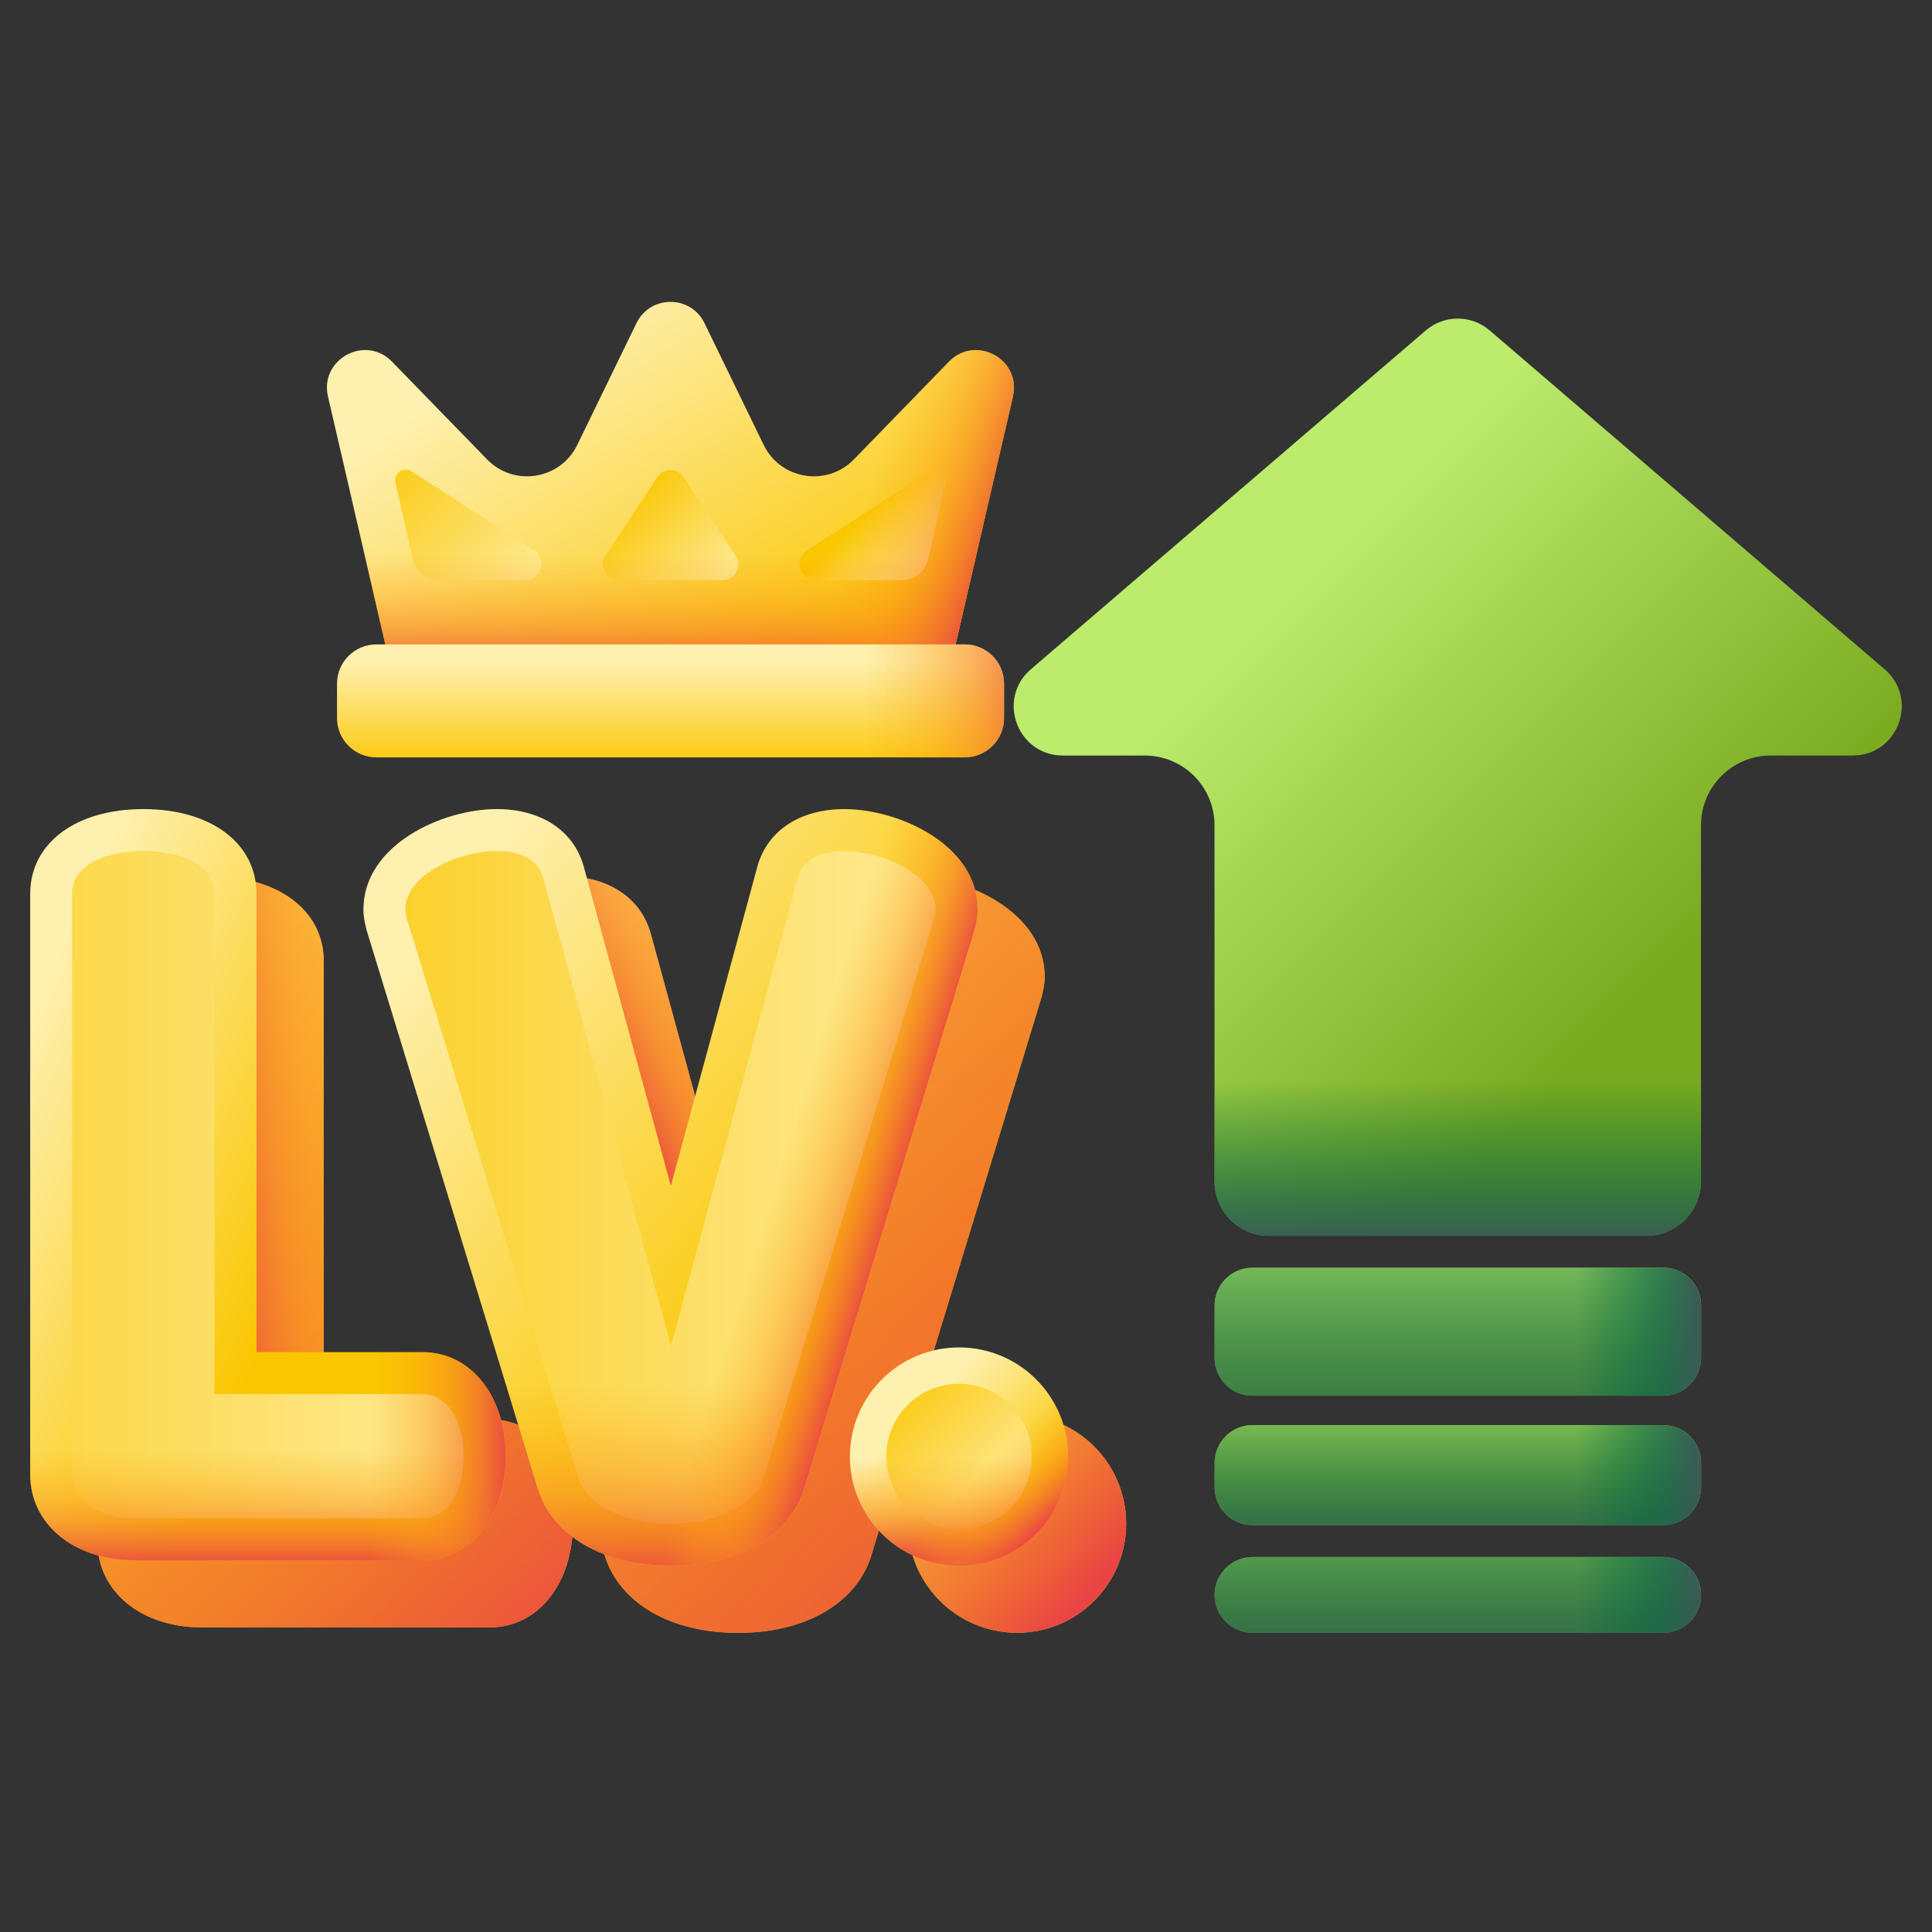 <svg width="64" height="64" viewBox="0 0 64 64" fill="none" xmlns="http://www.w3.org/2000/svg">
<rect x="0" y="0" width="64" height="64" fill="#333333" stroke="none"/>
<path d="M24.448 54.091C22.221 54.091 20.532 53.115 20.038 51.545L14.37 33.057L14.361 33.021C14.316 32.838 14.26 32.613 14.26 32.353C14.26 30.212 16.87 29.027 18.674 29.027C20.139 29.027 21.215 29.732 21.552 30.913L24.444 41.506L27.314 30.913C27.651 29.732 28.728 29.027 30.193 29.027C31.997 29.027 34.607 30.212 34.607 32.353C34.607 32.615 34.548 32.851 34.505 33.023L34.496 33.057L28.862 51.534C28.365 53.115 26.675 54.091 24.448 54.091Z" fill="url(#paint0_linear_21_12140)"/>
<path d="M24.448 54.091C22.221 54.091 20.532 53.115 20.038 51.545L14.37 33.057L14.361 33.021C14.316 32.838 14.26 32.613 14.26 32.353C14.26 30.212 16.87 29.027 18.674 29.027C20.139 29.027 21.215 29.732 21.552 30.913L24.444 41.506L27.314 30.913C27.651 29.732 28.728 29.027 30.193 29.027C31.997 29.027 34.607 30.212 34.607 32.353C34.607 32.615 34.548 32.851 34.505 33.023L34.496 33.057L28.862 51.534C28.365 53.115 26.675 54.091 24.448 54.091Z" fill="url(#paint1_linear_21_12140)"/>
<path d="M24.257 40.822L21.552 30.913C21.215 29.732 20.139 29.027 18.674 29.027C16.87 29.027 14.26 30.212 14.26 32.353C14.26 32.613 14.316 32.838 14.361 33.021L14.37 33.057L18.293 45.851H24.257V40.822Z" fill="url(#paint2_linear_21_12140)"/>
<path d="M6.673 53.91C4.676 53.91 3.227 52.715 3.227 51.068V31.839C3.227 30.157 4.733 29.027 6.975 29.027C9.218 29.027 10.724 30.157 10.724 31.839V47.017H16.227C17.821 47.017 18.978 48.466 18.978 50.463C18.978 52.46 17.821 53.91 16.227 53.91H6.673Z" fill="url(#paint3_linear_21_12140)"/>
<path d="M6.673 53.91C4.676 53.91 3.227 52.715 3.227 51.068V31.839C3.227 30.157 4.733 29.027 6.975 29.027C9.218 29.027 10.724 30.157 10.724 31.839V47.017H16.227C17.821 47.017 18.978 48.466 18.978 50.463C18.978 52.46 17.821 53.91 16.227 53.91H6.673Z" fill="url(#paint4_linear_21_12140)"/>
<path d="M10.724 45.805V31.839C10.724 30.157 9.218 29.027 6.975 29.027C4.733 29.027 3.227 30.157 3.227 31.839V45.805H10.724Z" fill="url(#paint5_linear_21_12140)"/>
<path d="M22.228 51.865C20.001 51.865 18.311 50.89 17.817 49.32L12.15 30.832L12.141 30.796C12.095 30.613 12.039 30.388 12.039 30.127C12.039 27.986 14.649 26.802 16.453 26.802C17.918 26.802 18.994 27.506 19.332 28.687L22.223 39.281L25.094 28.687C25.431 27.506 26.507 26.802 27.972 26.802C29.776 26.802 32.386 27.986 32.386 30.127C32.386 30.39 32.327 30.625 32.284 30.797L32.276 30.831L26.642 49.308C26.145 50.89 24.455 51.865 22.228 51.865Z" fill="url(#paint6_linear_21_12140)"/>
<path d="M13.488 30.459C13.458 30.339 13.428 30.218 13.428 30.127C13.428 29.008 15.151 28.192 16.451 28.192C17.207 28.192 17.812 28.434 17.993 29.069L22.226 44.579L26.429 29.069C26.61 28.434 27.215 28.192 27.971 28.192C29.271 28.192 30.994 29.008 30.994 30.127C30.994 30.218 30.964 30.339 30.934 30.459L25.31 48.903C24.977 49.961 23.617 50.475 22.226 50.475C20.835 50.475 19.475 49.961 19.142 48.903L13.488 30.459Z" fill="url(#paint7_linear_21_12140)"/>
<path d="M15.275 41.03L17.817 49.319C18.31 50.89 20 51.865 22.227 51.865C24.454 51.865 26.144 50.889 26.641 49.308L29.165 41.03H15.275Z" fill="url(#paint8_linear_21_12140)"/>
<path d="M22.227 51.865C24.454 51.865 26.143 50.89 26.64 49.308L32.274 30.831L32.283 30.797C32.326 30.625 32.385 30.39 32.385 30.127C32.385 27.986 29.775 26.802 27.971 26.802C26.506 26.802 25.43 27.506 25.092 28.687L22.222 39.281L18.457 50.441C19.253 51.34 20.594 51.865 22.227 51.865Z" fill="url(#paint9_linear_21_12140)"/>
<path d="M4.446 51.684C2.449 51.684 1 50.489 1 48.842V29.613C1 27.932 2.506 26.802 4.749 26.802C6.991 26.802 8.497 27.932 8.497 29.613V44.791H14C15.594 44.791 16.751 46.241 16.751 48.238C16.751 50.235 15.594 51.684 14 51.684H4.446Z" fill="url(#paint10_linear_21_12140)"/>
<path d="M4.445 50.294C3.417 50.294 2.389 49.81 2.389 48.842V29.613C2.389 28.615 3.568 28.192 4.747 28.192C5.926 28.192 7.105 28.615 7.105 29.613V46.181H13.999C14.906 46.181 15.359 47.209 15.359 48.237C15.359 49.266 14.906 50.294 13.999 50.294H4.445Z" fill="url(#paint11_linear_21_12140)"/>
<path d="M1 41.077V48.842C1 50.489 2.449 51.684 4.446 51.684H14C15.594 51.684 16.751 50.234 16.751 48.237C16.751 46.24 15.594 44.791 14 44.791H8.497V41.077H1Z" fill="url(#paint12_linear_21_12140)"/>
<path d="M13.999 44.792H8.496V51.685H13.999C15.593 51.685 16.75 50.236 16.75 48.239C16.75 46.242 15.593 44.792 13.999 44.792Z" fill="url(#paint13_linear_21_12140)"/>
<path d="M33.691 54.088C35.687 54.088 37.306 52.47 37.306 50.474C37.306 48.477 35.687 46.859 33.691 46.859C31.695 46.859 30.076 48.477 30.076 50.474C30.076 52.47 31.695 54.088 33.691 54.088Z" fill="url(#paint14_linear_21_12140)"/>
<path d="M33.691 54.088C35.687 54.088 37.306 52.47 37.306 50.474C37.306 48.477 35.687 46.859 33.691 46.859C31.695 46.859 30.076 48.477 30.076 50.474C30.076 52.47 31.695 54.088 33.691 54.088Z" fill="url(#paint15_linear_21_12140)"/>
<path d="M31.769 51.865C33.765 51.865 35.384 50.246 35.384 48.25C35.384 46.254 33.765 44.635 31.769 44.635C29.773 44.635 28.154 46.254 28.154 48.25C28.154 50.246 29.773 51.865 31.769 51.865Z" fill="url(#paint16_linear_21_12140)"/>
<path d="M31.769 50.659C33.1 50.659 34.179 49.58 34.179 48.249C34.179 46.918 33.1 45.839 31.769 45.839C30.438 45.839 29.359 46.918 29.359 48.249C29.359 49.58 30.438 50.659 31.769 50.659Z" fill="url(#paint17_linear_21_12140)"/>
<path d="M28.154 48.25C28.154 50.247 29.773 51.865 31.769 51.865C33.766 51.865 35.384 50.246 35.384 48.25C35.384 47.818 35.308 47.403 35.168 47.019H28.37C28.23 47.403 28.154 47.818 28.154 48.25Z" fill="url(#paint18_linear_21_12140)"/>
<path d="M29.214 50.806C30.626 52.218 32.915 52.218 34.326 50.806C35.738 49.395 35.738 47.106 34.326 45.694C34.021 45.389 33.674 45.149 33.304 44.976L28.496 49.783C28.669 50.154 28.909 50.501 29.214 50.806Z" fill="url(#paint19_linear_21_12140)"/>
<path d="M25.298 14.738L23.338 10.706C22.881 9.765 21.54 9.765 21.083 10.706L19.123 14.738C18.563 15.89 17.029 16.137 16.136 15.219L12.985 11.98C12.101 11.071 10.579 11.901 10.865 13.137L13.046 22.567H31.375L33.555 13.137C33.841 11.9 32.32 11.071 31.435 11.98L28.285 15.219C27.392 16.137 25.858 15.89 25.298 14.738Z" fill="url(#paint20_linear_21_12140)"/>
<path d="M13.101 15.989L13.672 18.53C13.763 18.933 14.122 19.22 14.536 19.22H17.396C17.929 19.22 18.134 18.526 17.686 18.236L13.637 15.615C13.372 15.443 13.031 15.68 13.101 15.989Z" fill="url(#paint21_linear_21_12140)"/>
<path d="M31.317 15.989L30.746 18.53C30.655 18.933 30.297 19.22 29.883 19.22H27.023C26.489 19.22 26.284 18.526 26.732 18.236L30.781 15.615C31.046 15.443 31.387 15.68 31.317 15.989Z" fill="url(#paint22_linear_21_12140)"/>
<path d="M21.774 15.805L20.056 18.408C19.827 18.756 20.076 19.219 20.492 19.219H23.929C24.346 19.219 24.595 18.756 24.366 18.408L22.647 15.805C22.441 15.492 21.981 15.492 21.774 15.805Z" fill="url(#paint23_linear_21_12140)"/>
<path d="M28.6 14.894L28.284 15.219C27.434 16.093 26.004 15.909 25.386 14.894H19.035C18.417 15.909 16.987 16.093 16.136 15.219L15.82 14.894H11.271L13.046 22.567H31.374L33.149 14.894H28.6Z" fill="url(#paint24_linear_21_12140)"/>
<path d="M31.435 11.98L28.284 15.219C27.391 16.137 25.858 15.89 25.298 14.738L23.338 10.706C23.07 10.154 22.498 9.928 21.979 10.024V22.567H31.374L33.555 13.137C33.841 11.9 32.32 11.071 31.435 11.98Z" fill="url(#paint25_linear_21_12140)"/>
<path d="M31.959 25.089H12.467C11.747 25.089 11.164 24.506 11.164 23.787V22.649C11.164 21.93 11.747 21.347 12.467 21.347H31.959C32.678 21.347 33.261 21.93 33.261 22.649V23.787C33.261 24.506 32.678 25.089 31.959 25.089Z" fill="url(#paint26_linear_21_12140)"/>
<path d="M31.957 21.347H22.535V25.089H31.957C32.676 25.089 33.259 24.506 33.259 23.787V22.649C33.259 21.93 32.676 21.347 31.957 21.347Z" fill="url(#paint27_linear_21_12140)"/>
<path d="M62.429 22.169L49.348 10.946C48.739 10.423 47.84 10.423 47.231 10.946L34.15 22.169C33.005 23.151 33.7 25.028 35.209 25.028H37.922C39.198 25.028 40.232 26.062 40.232 27.338V39.131C40.232 40.128 41.04 40.937 42.037 40.937H54.542C55.539 40.937 56.348 40.128 56.348 39.131V27.338C56.348 26.062 57.382 25.028 58.657 25.028H61.37C62.88 25.028 63.574 23.151 62.429 22.169Z" fill="url(#paint28_linear_21_12140)"/>
<path d="M40.232 29.188V39.13C40.232 40.128 41.041 40.936 42.038 40.936H54.542C55.54 40.936 56.348 40.128 56.348 39.13V29.188H40.232Z" fill="url(#paint29_linear_21_12140)"/>
<path d="M40.234 52.834C40.234 53.527 40.796 54.089 41.49 54.089H55.095C55.788 54.089 56.35 53.527 56.35 52.834C56.35 52.141 55.788 51.579 55.095 51.579H41.49C40.796 51.579 40.234 52.141 40.234 52.834Z" fill="url(#paint30_linear_21_12140)"/>
<path d="M40.234 52.834C40.234 53.527 40.796 54.089 41.49 54.089H55.095C55.788 54.089 56.35 53.527 56.35 52.834C56.35 52.141 55.788 51.579 55.095 51.579H41.49C40.796 51.579 40.234 52.141 40.234 52.834Z" fill="url(#paint31_linear_21_12140)"/>
<path d="M40.234 48.461V49.267C40.234 49.961 40.796 50.523 41.49 50.523H55.095C55.788 50.523 56.35 49.961 56.35 49.267V48.461C56.35 47.768 55.788 47.206 55.095 47.206H41.49C40.796 47.206 40.234 47.768 40.234 48.461Z" fill="url(#paint32_linear_21_12140)"/>
<path d="M40.234 48.461V49.267C40.234 49.961 40.796 50.523 41.49 50.523H55.095C55.788 50.523 56.35 49.961 56.35 49.267V48.461C56.35 47.768 55.788 47.206 55.095 47.206H41.49C40.796 47.206 40.234 47.768 40.234 48.461Z" fill="url(#paint33_linear_21_12140)"/>
<path d="M40.234 43.248V44.981C40.234 45.674 40.796 46.236 41.49 46.236H55.095C55.788 46.236 56.35 45.674 56.35 44.981V43.248C56.35 42.555 55.788 41.993 55.095 41.993H41.49C40.796 41.993 40.234 42.555 40.234 43.248Z" fill="url(#paint34_linear_21_12140)"/>
<path d="M40.234 43.248V44.981C40.234 45.674 40.796 46.236 41.49 46.236H55.095C55.788 46.236 56.35 45.674 56.35 44.981V43.248C56.35 42.555 55.788 41.993 55.095 41.993H41.49C40.796 41.993 40.234 42.555 40.234 43.248Z" fill="url(#paint35_linear_21_12140)"/>
<path d="M56.347 52.834C56.347 53.526 55.784 54.09 55.092 54.09H47.219V51.579H55.092C55.438 51.579 55.752 51.719 55.979 51.946C56.207 52.174 56.347 52.488 56.347 52.834Z" fill="url(#paint36_linear_21_12140)"/>
<path d="M56.347 48.462V49.267C56.347 49.961 55.784 50.523 55.092 50.523H47.219V47.207H55.092C55.784 47.207 56.347 47.769 56.347 48.462Z" fill="url(#paint37_linear_21_12140)"/>
<path d="M56.347 43.25V44.982C56.347 45.676 55.784 46.237 55.092 46.237H47.219V41.994H55.092C55.784 41.994 56.347 42.556 56.347 43.25Z" fill="url(#paint38_linear_21_12140)"/>
<defs>
<linearGradient id="paint0_linear_21_12140" x1="16.229" y1="33.291" x2="30.132" y2="43.765" gradientUnits="userSpaceOnUse">
<stop stop-color="#FEF0AE"/>
<stop offset="1" stop-color="#FAC600"/>
</linearGradient>
<linearGradient id="paint1_linear_21_12140" x1="-7.747" y1="1.516" x2="38.342" y2="54.278" gradientUnits="userSpaceOnUse">
<stop stop-color="#FEA613" stop-opacity="0"/>
<stop offset="0.203" stop-color="#FDA215" stop-opacity="0.203"/>
<stop offset="0.405" stop-color="#FB961B" stop-opacity="0.405"/>
<stop offset="0.607" stop-color="#F68225" stop-opacity="0.607"/>
<stop offset="0.807" stop-color="#F06633" stop-opacity="0.807"/>
<stop offset="1" stop-color="#E94444"/>
</linearGradient>
<linearGradient id="paint2_linear_21_12140" x1="25.203" y1="35.481" x2="21.032" y2="37.381" gradientUnits="userSpaceOnUse">
<stop stop-color="#FEA613" stop-opacity="0"/>
<stop offset="0.203" stop-color="#FDA215" stop-opacity="0.203"/>
<stop offset="0.405" stop-color="#FB961B" stop-opacity="0.405"/>
<stop offset="0.607" stop-color="#F68225" stop-opacity="0.607"/>
<stop offset="0.807" stop-color="#F06633" stop-opacity="0.807"/>
<stop offset="1" stop-color="#E94444"/>
</linearGradient>
<linearGradient id="paint3_linear_21_12140" x1="-6.334" y1="22.055" x2="14.59" y2="52.572" gradientUnits="userSpaceOnUse">
<stop stop-color="#FEF0AE"/>
<stop offset="1" stop-color="#FAC600"/>
</linearGradient>
<linearGradient id="paint4_linear_21_12140" x1="-12.563" y1="21.229" x2="20.179" y2="55.152" gradientUnits="userSpaceOnUse">
<stop stop-color="#FEA613" stop-opacity="0"/>
<stop offset="0.203" stop-color="#FDA215" stop-opacity="0.203"/>
<stop offset="0.405" stop-color="#FB961B" stop-opacity="0.405"/>
<stop offset="0.607" stop-color="#F68225" stop-opacity="0.607"/>
<stop offset="0.807" stop-color="#F06633" stop-opacity="0.807"/>
<stop offset="1" stop-color="#E94444"/>
</linearGradient>
<linearGradient id="paint5_linear_21_12140" x1="12.357" y1="37.105" x2="6.934" y2="37.568" gradientUnits="userSpaceOnUse">
<stop stop-color="#FEA613" stop-opacity="0"/>
<stop offset="0.203" stop-color="#FDA215" stop-opacity="0.203"/>
<stop offset="0.405" stop-color="#FB961B" stop-opacity="0.405"/>
<stop offset="0.607" stop-color="#F68225" stop-opacity="0.607"/>
<stop offset="0.807" stop-color="#F06633" stop-opacity="0.807"/>
<stop offset="1" stop-color="#E94444"/>
</linearGradient>
<linearGradient id="paint6_linear_21_12140" x1="14.008" y1="31.066" x2="27.912" y2="41.54" gradientUnits="userSpaceOnUse">
<stop stop-color="#FEF0AE"/>
<stop offset="1" stop-color="#FAC600"/>
</linearGradient>
<linearGradient id="paint7_linear_21_12140" x1="35.01" y1="39.334" x2="5.611" y2="39.334" gradientUnits="userSpaceOnUse">
<stop stop-color="#FEF0AE"/>
<stop offset="1" stop-color="#FAC600"/>
</linearGradient>
<linearGradient id="paint8_linear_21_12140" x1="22.22" y1="45.896" x2="22.22" y2="52.349" gradientUnits="userSpaceOnUse">
<stop stop-color="#FEA613" stop-opacity="0"/>
<stop offset="0.203" stop-color="#FDA215" stop-opacity="0.203"/>
<stop offset="0.405" stop-color="#FB961B" stop-opacity="0.405"/>
<stop offset="0.607" stop-color="#F68225" stop-opacity="0.607"/>
<stop offset="0.807" stop-color="#F06633" stop-opacity="0.807"/>
<stop offset="1" stop-color="#E94444"/>
</linearGradient>
<linearGradient id="paint9_linear_21_12140" x1="25.575" y1="39.523" x2="29.467" y2="40.728" gradientUnits="userSpaceOnUse">
<stop stop-color="#FEA613" stop-opacity="0"/>
<stop offset="0.203" stop-color="#FDA215" stop-opacity="0.203"/>
<stop offset="0.405" stop-color="#FB961B" stop-opacity="0.405"/>
<stop offset="0.607" stop-color="#F68225" stop-opacity="0.607"/>
<stop offset="0.807" stop-color="#F06633" stop-opacity="0.807"/>
<stop offset="1" stop-color="#E94444"/>
</linearGradient>
<linearGradient id="paint10_linear_21_12140" x1="-0.478" y1="36.876" x2="10.088" y2="41.696" gradientUnits="userSpaceOnUse">
<stop stop-color="#FEF0AE"/>
<stop offset="1" stop-color="#FAC600"/>
</linearGradient>
<linearGradient id="paint11_linear_21_12140" x1="19.343" y1="39.243" x2="-10.261" y2="39.243" gradientUnits="userSpaceOnUse">
<stop stop-color="#FEF0AE"/>
<stop offset="1" stop-color="#FAC600"/>
</linearGradient>
<linearGradient id="paint12_linear_21_12140" x1="8.876" y1="48.028" x2="8.876" y2="51.921" gradientUnits="userSpaceOnUse">
<stop stop-color="#FEA613" stop-opacity="0"/>
<stop offset="0.203" stop-color="#FDA215" stop-opacity="0.203"/>
<stop offset="0.405" stop-color="#FB961B" stop-opacity="0.405"/>
<stop offset="0.607" stop-color="#F68225" stop-opacity="0.607"/>
<stop offset="0.807" stop-color="#F06633" stop-opacity="0.807"/>
<stop offset="1" stop-color="#E94444"/>
</linearGradient>
<linearGradient id="paint13_linear_21_12140" x1="12.253" y1="48.239" x2="16.902" y2="48.239" gradientUnits="userSpaceOnUse">
<stop stop-color="#FEA613" stop-opacity="0"/>
<stop offset="0.203" stop-color="#FDA215" stop-opacity="0.203"/>
<stop offset="0.405" stop-color="#FB961B" stop-opacity="0.405"/>
<stop offset="0.607" stop-color="#F68225" stop-opacity="0.607"/>
<stop offset="0.807" stop-color="#F06633" stop-opacity="0.807"/>
<stop offset="1" stop-color="#E94444"/>
</linearGradient>
<linearGradient id="paint14_linear_21_12140" x1="28.167" y1="44.95" x2="35.883" y2="52.666" gradientUnits="userSpaceOnUse">
<stop stop-color="#FEF0AE"/>
<stop offset="1" stop-color="#FAC600"/>
</linearGradient>
<linearGradient id="paint15_linear_21_12140" x1="23.337" y1="41.076" x2="36.127" y2="52.685" gradientUnits="userSpaceOnUse">
<stop stop-color="#FEA613" stop-opacity="0"/>
<stop offset="0.203" stop-color="#FDA215" stop-opacity="0.203"/>
<stop offset="0.405" stop-color="#FB961B" stop-opacity="0.405"/>
<stop offset="0.607" stop-color="#F68225" stop-opacity="0.607"/>
<stop offset="0.807" stop-color="#F06633" stop-opacity="0.807"/>
<stop offset="1" stop-color="#E94444"/>
</linearGradient>
<linearGradient id="paint16_linear_21_12140" x1="30.344" y1="46.825" x2="33.736" y2="50.217" gradientUnits="userSpaceOnUse">
<stop stop-color="#FEF0AE"/>
<stop offset="1" stop-color="#FAC600"/>
</linearGradient>
<linearGradient id="paint17_linear_21_12140" x1="33.811" y1="50.291" x2="29.281" y2="45.761" gradientUnits="userSpaceOnUse">
<stop stop-color="#FEF0AE"/>
<stop offset="1" stop-color="#FAC600"/>
</linearGradient>
<linearGradient id="paint18_linear_21_12140" x1="31.769" y1="48.303" x2="31.769" y2="51.634" gradientUnits="userSpaceOnUse">
<stop stop-color="#FEA613" stop-opacity="0"/>
<stop offset="0.203" stop-color="#FDA215" stop-opacity="0.203"/>
<stop offset="0.405" stop-color="#FB961B" stop-opacity="0.405"/>
<stop offset="0.607" stop-color="#F68225" stop-opacity="0.607"/>
<stop offset="0.807" stop-color="#F06633" stop-opacity="0.807"/>
<stop offset="1" stop-color="#E94444"/>
</linearGradient>
<linearGradient id="paint19_linear_21_12140" x1="32.367" y1="48.847" x2="34.339" y2="50.819" gradientUnits="userSpaceOnUse">
<stop stop-color="#FEA613" stop-opacity="0"/>
<stop offset="0.203" stop-color="#FDA215" stop-opacity="0.203"/>
<stop offset="0.405" stop-color="#FB961B" stop-opacity="0.405"/>
<stop offset="0.607" stop-color="#F68225" stop-opacity="0.607"/>
<stop offset="0.807" stop-color="#F06633" stop-opacity="0.807"/>
<stop offset="1" stop-color="#E94444"/>
</linearGradient>
<linearGradient id="paint20_linear_21_12140" x1="18.881" y1="10.48" x2="26.76" y2="22.992" gradientUnits="userSpaceOnUse">
<stop stop-color="#FEF0AE"/>
<stop offset="1" stop-color="#FAC600"/>
</linearGradient>
<linearGradient id="paint21_linear_21_12140" x1="17.898" y1="20.689" x2="12.057" y2="14.848" gradientUnits="userSpaceOnUse">
<stop stop-color="#FEF0AE"/>
<stop offset="1" stop-color="#FAC600"/>
</linearGradient>
<linearGradient id="paint22_linear_21_12140" x1="30.547" y1="18.978" x2="28.619" y2="17.05" gradientUnits="userSpaceOnUse">
<stop stop-color="#FEF0AE"/>
<stop offset="1" stop-color="#FAC600"/>
</linearGradient>
<linearGradient id="paint23_linear_21_12140" x1="24.122" y1="20.165" x2="20.47" y2="16.513" gradientUnits="userSpaceOnUse">
<stop stop-color="#FEF0AE"/>
<stop offset="1" stop-color="#FAC600"/>
</linearGradient>
<linearGradient id="paint24_linear_21_12140" x1="22.21" y1="18.277" x2="22.21" y2="22.495" gradientUnits="userSpaceOnUse">
<stop stop-color="#FEA613" stop-opacity="0"/>
<stop offset="0.203" stop-color="#FDA215" stop-opacity="0.203"/>
<stop offset="0.405" stop-color="#FB961B" stop-opacity="0.405"/>
<stop offset="0.607" stop-color="#F68225" stop-opacity="0.607"/>
<stop offset="0.807" stop-color="#F06633" stop-opacity="0.807"/>
<stop offset="1" stop-color="#E94444"/>
</linearGradient>
<linearGradient id="paint25_linear_21_12140" x1="28.364" y1="17.448" x2="32.859" y2="18.931" gradientUnits="userSpaceOnUse">
<stop stop-color="#FEA613" stop-opacity="0"/>
<stop offset="0.203" stop-color="#FDA215" stop-opacity="0.203"/>
<stop offset="0.405" stop-color="#FB961B" stop-opacity="0.405"/>
<stop offset="0.607" stop-color="#F68225" stop-opacity="0.607"/>
<stop offset="0.807" stop-color="#F06633" stop-opacity="0.807"/>
<stop offset="1" stop-color="#E94444"/>
</linearGradient>
<linearGradient id="paint26_linear_21_12140" x1="22.213" y1="21.941" x2="22.213" y2="25.556" gradientUnits="userSpaceOnUse">
<stop stop-color="#FEF0AE"/>
<stop offset="1" stop-color="#FAC600"/>
</linearGradient>
<linearGradient id="paint27_linear_21_12140" x1="28.652" y1="23.218" x2="34.909" y2="23.218" gradientUnits="userSpaceOnUse">
<stop stop-color="#FEA613" stop-opacity="0"/>
<stop offset="0.203" stop-color="#FDA215" stop-opacity="0.203"/>
<stop offset="0.405" stop-color="#FB961B" stop-opacity="0.405"/>
<stop offset="0.607" stop-color="#F68225" stop-opacity="0.607"/>
<stop offset="0.807" stop-color="#F06633" stop-opacity="0.807"/>
<stop offset="1" stop-color="#E94444"/>
</linearGradient>
<linearGradient id="paint28_linear_21_12140" x1="41.199" y1="20.889" x2="53.993" y2="33.683" gradientUnits="userSpaceOnUse">
<stop stop-color="#BBEC6C"/>
<stop offset="1" stop-color="#78A91F"/>
</linearGradient>
<linearGradient id="paint29_linear_21_12140" x1="48.29" y1="35.792" x2="48.29" y2="41.243" gradientUnits="userSpaceOnUse">
<stop stop-color="#026841" stop-opacity="0"/>
<stop offset="0.324" stop-color="#046842" stop-opacity="0.324"/>
<stop offset="0.551" stop-color="#0E6546" stop-opacity="0.551"/>
<stop offset="0.748" stop-color="#1D614C" stop-opacity="0.748"/>
<stop offset="0.926" stop-color="#335C54" stop-opacity="0.926"/>
<stop offset="1" stop-color="#3E5959"/>
</linearGradient>
<linearGradient id="paint30_linear_21_12140" x1="48.292" y1="50.392" x2="48.292" y2="54.841" gradientUnits="userSpaceOnUse">
<stop stop-color="#BBEC6C"/>
<stop offset="1" stop-color="#78A91F"/>
</linearGradient>
<linearGradient id="paint31_linear_21_12140" x1="48.292" y1="45.734" x2="48.292" y2="56.231" gradientUnits="userSpaceOnUse">
<stop stop-color="#026841" stop-opacity="0"/>
<stop offset="0.324" stop-color="#046842" stop-opacity="0.324"/>
<stop offset="0.551" stop-color="#0E6546" stop-opacity="0.551"/>
<stop offset="0.748" stop-color="#1D614C" stop-opacity="0.748"/>
<stop offset="0.926" stop-color="#335C54" stop-opacity="0.926"/>
<stop offset="1" stop-color="#3E5959"/>
</linearGradient>
<linearGradient id="paint32_linear_21_12140" x1="48.292" y1="45.385" x2="48.292" y2="51.711" gradientUnits="userSpaceOnUse">
<stop stop-color="#BBEC6C"/>
<stop offset="1" stop-color="#78A91F"/>
</linearGradient>
<linearGradient id="paint33_linear_21_12140" x1="48.292" y1="45.385" x2="48.292" y2="51.711" gradientUnits="userSpaceOnUse">
<stop stop-color="#026841" stop-opacity="0"/>
<stop offset="0.324" stop-color="#046842" stop-opacity="0.324"/>
<stop offset="0.551" stop-color="#0E6546" stop-opacity="0.551"/>
<stop offset="0.748" stop-color="#1D614C" stop-opacity="0.748"/>
<stop offset="0.926" stop-color="#335C54" stop-opacity="0.926"/>
<stop offset="1" stop-color="#3E5959"/>
</linearGradient>
<linearGradient id="paint34_linear_21_12140" x1="48.292" y1="41.632" x2="48.292" y2="48.444" gradientUnits="userSpaceOnUse">
<stop stop-color="#BBEC6C"/>
<stop offset="1" stop-color="#78A91F"/>
</linearGradient>
<linearGradient id="paint35_linear_21_12140" x1="48.292" y1="36.974" x2="48.292" y2="50.252" gradientUnits="userSpaceOnUse">
<stop stop-color="#026841" stop-opacity="0"/>
<stop offset="0.324" stop-color="#046842" stop-opacity="0.324"/>
<stop offset="0.551" stop-color="#0E6546" stop-opacity="0.551"/>
<stop offset="0.748" stop-color="#1D614C" stop-opacity="0.748"/>
<stop offset="0.926" stop-color="#335C54" stop-opacity="0.926"/>
<stop offset="1" stop-color="#3E5959"/>
</linearGradient>
<linearGradient id="paint36_linear_21_12140" x1="52.224" y1="52.834" x2="56.315" y2="52.834" gradientUnits="userSpaceOnUse">
<stop stop-color="#026841" stop-opacity="0"/>
<stop offset="0.324" stop-color="#046842" stop-opacity="0.324"/>
<stop offset="0.551" stop-color="#0E6546" stop-opacity="0.551"/>
<stop offset="0.748" stop-color="#1D614C" stop-opacity="0.748"/>
<stop offset="0.926" stop-color="#335C54" stop-opacity="0.926"/>
<stop offset="1" stop-color="#3E5959"/>
</linearGradient>
<linearGradient id="paint37_linear_21_12140" x1="52.224" y1="48.865" x2="56.315" y2="48.865" gradientUnits="userSpaceOnUse">
<stop stop-color="#026841" stop-opacity="0"/>
<stop offset="0.324" stop-color="#046842" stop-opacity="0.324"/>
<stop offset="0.551" stop-color="#0E6546" stop-opacity="0.551"/>
<stop offset="0.748" stop-color="#1D614C" stop-opacity="0.748"/>
<stop offset="0.926" stop-color="#335C54" stop-opacity="0.926"/>
<stop offset="1" stop-color="#3E5959"/>
</linearGradient>
<linearGradient id="paint38_linear_21_12140" x1="52.224" y1="44.116" x2="56.315" y2="44.116" gradientUnits="userSpaceOnUse">
<stop stop-color="#026841" stop-opacity="0"/>
<stop offset="0.324" stop-color="#046842" stop-opacity="0.324"/>
<stop offset="0.551" stop-color="#0E6546" stop-opacity="0.551"/>
<stop offset="0.748" stop-color="#1D614C" stop-opacity="0.748"/>
<stop offset="0.926" stop-color="#335C54" stop-opacity="0.926"/>
<stop offset="1" stop-color="#3E5959"/>
</linearGradient>
</defs>
</svg>
